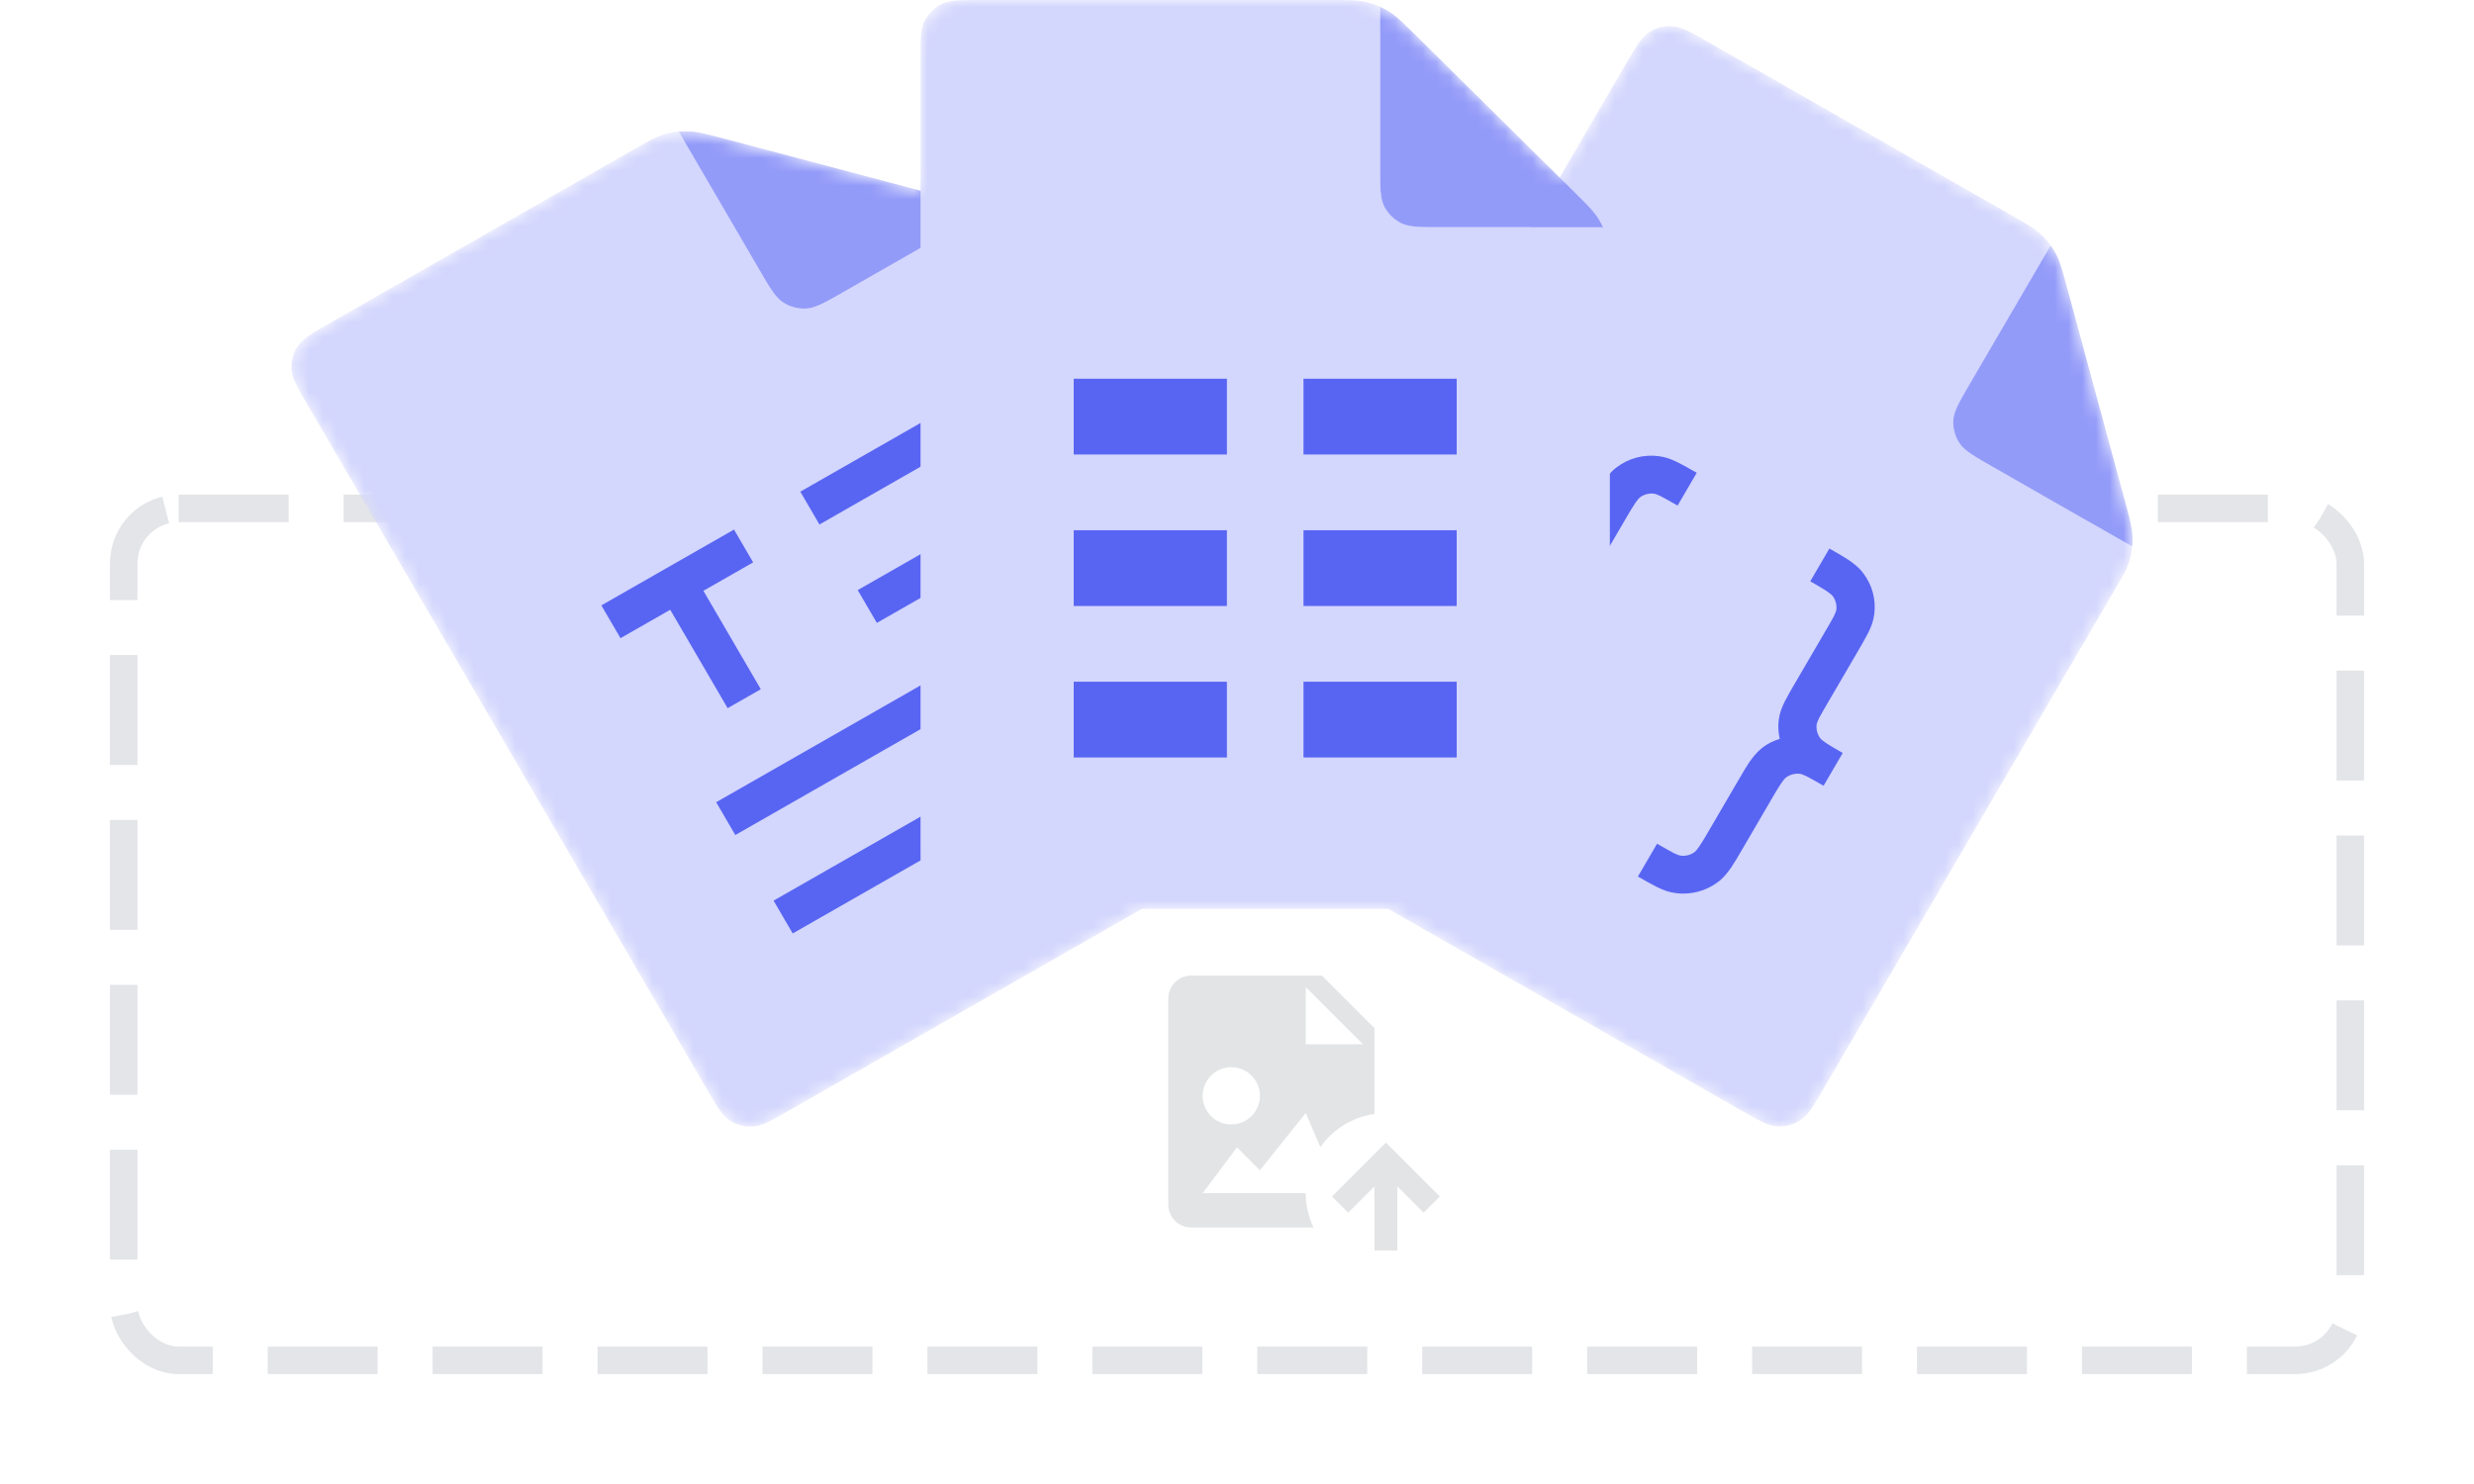 <svg width="180" height="108" viewBox="0 0 180 108" fill="none" xmlns="http://www.w3.org/2000/svg">
<mask id="mask0" mask-type="alpha" maskUnits="userSpaceOnUse" x="0" y="28" width="180" height="80">
<path d="M0 36C0 31.582 3.582 28 8 28H172C176.418 28 180 31.582 180 36V108H0V36Z" fill="#292B2F"/>
</mask>
<g mask="url(#mask0)">
<path d="M0 36C0 31.582 3.582 28 8 28H172C176.418 28 180 31.582 180 36V100C180 104.418 176.418 108 172 108H8C3.582 108 0 104.418 0 100V36Z" fill="white"/>
</g>
<g clip-path="url(#clip0)">
<path fill-rule="evenodd" clip-rule="evenodd" d="M96.178 71L100 74.822V81.068C98.375 81.301 96.968 82.198 96.063 83.483L95 81L91.667 85.167L90 83.5L87.5 86.833H95V86.834C95 87.73 95.208 88.575 95.568 89.333H86.667C85.748 89.333 85 88.586 85 87.667V72.667C85 71.748 85.748 71 86.667 71H96.178ZM87.5 79.75C87.5 80.902 88.432 81.833 89.583 81.833C90.733 81.833 91.667 80.902 91.667 79.75C91.667 78.599 90.733 77.667 89.583 77.667C88.432 77.667 87.5 78.599 87.5 79.75ZM95 71.833V76H99.167L95 71.833ZM96.911 87.077L100.833 83.155L104.756 87.077L103.577 88.255L101.667 86.345V91.001H100V86.345L98.089 88.255L96.911 87.077Z" fill="#4F545C" fill-opacity="0.16"/>
</g>
<rect x="9" y="37" width="162" height="62" rx="4" stroke="#E3E5E8" stroke-width="2" stroke-linejoin="round" stroke-dasharray="8 4"/>
<g clip-path="url(#clip1)">
<mask id="mask1" mask-type="alpha" maskUnits="userSpaceOnUse" x="21" y="0" width="135" height="82">
<path fill-rule="evenodd" clip-rule="evenodd" d="M57.455 80.793L83.067 66.151L101.012 66.151L126.627 80.781C127.978 81.553 128.654 81.938 129.326 81.972C129.905 82 130.495 81.844 130.982 81.533C131.547 81.172 131.937 80.503 132.717 79.167L153.719 43.182C154.402 42.013 154.743 41.428 154.931 40.803C155.033 40.463 155.103 40.122 155.131 39.771C155.151 39.544 155.164 39.329 155.153 39.1C155.137 38.438 154.963 37.798 154.612 36.499L150.399 20.949C150.048 19.65 149.874 19.01 149.554 18.429C149.447 18.225 149.327 18.045 149.195 17.858L143.316 27.931C142.536 29.268 142.146 29.936 142.112 30.601C142.108 30.669 142.107 30.737 142.109 30.805C142.107 30.737 142.108 30.669 142.111 30.601C142.146 29.936 142.536 29.268 143.316 27.931L149.195 17.858C148.994 17.568 148.76 17.307 148.5 17.063C148.022 16.615 147.431 16.277 146.249 15.602L124.35 3.095C122.999 2.324 122.323 1.938 121.651 1.904C121.072 1.876 120.482 2.032 119.995 2.343C119.43 2.705 119.04 3.373 118.26 4.71L113.47 12.918L103.016 2.577L103.016 2.577C102.055 1.626 101.582 1.158 101.01 0.813C100.815 0.689 100.62 0.593 100.411 0.496L100.411 0.496C100.091 0.345 99.756 0.234 99.408 0.152C98.767 4.75424e-06 98.085 4.63617e-06 96.719 4.40002e-06L71.433 0C69.873 0 69.093 0 68.493 0.303C67.978 0.565 67.546 0.992 67.281 1.502C66.975 2.095 66.975 2.867 66.975 4.41V13.888L52.696 10.103C51.383 9.755 50.736 9.583 50.067 9.567C49.835 9.556 49.618 9.569 49.388 9.589L49.382 9.578C49.028 9.605 48.682 9.675 48.339 9.776C47.708 9.962 47.117 10.3 45.934 10.976L24.041 23.491C22.69 24.263 22.015 24.649 21.649 25.208C21.335 25.69 21.177 26.274 21.205 26.847C21.239 27.512 21.629 28.18 22.409 29.517L51.367 79.179C52.147 80.516 52.536 81.184 53.101 81.546C53.588 81.857 54.178 82.013 54.756 81.985C55.428 81.951 56.104 81.565 57.455 80.793ZM56.865 21.932C56.37 21.552 55.982 20.888 55.267 19.662L49.968 10.583L55.257 19.654C55.977 20.889 56.365 21.553 56.865 21.932Z" fill="#939BF9"/>
</mask>
<g mask="url(#mask1)">
<g clip-path="url(#clip2)">
<g clip-path="url(#clip3)">
<path d="M73.804 18.363L94.792 54.355C95.572 55.692 95.962 56.361 95.996 57.026C96.024 57.599 95.866 58.182 95.552 58.664C95.186 59.223 94.511 59.61 93.16 60.382L57.455 80.792C56.104 81.565 55.428 81.951 54.756 81.985C54.178 82.013 53.588 81.857 53.101 81.546C52.536 81.184 52.147 80.516 51.367 79.179L22.409 29.517C21.629 28.18 21.239 27.512 21.205 26.847C21.177 26.274 21.335 25.69 21.649 25.208C22.015 24.649 22.69 24.263 24.041 23.491L45.935 10.976C47.117 10.3 47.708 9.962 48.339 9.776C48.682 9.675 49.028 9.605 49.382 9.578L55.257 19.654C56.037 20.991 56.426 21.659 56.991 22.021C57.478 22.331 58.068 22.488 58.646 22.459C59.318 22.425 59.993 22.039 61.345 21.267L71.525 15.447C71.818 15.646 72.082 15.877 72.328 16.134C72.781 16.608 73.122 17.193 73.804 18.363Z" fill="#D3D6FD"/>
<path d="M68.402 14.256C69.715 14.604 70.362 14.775 70.949 15.092C71.155 15.197 71.337 15.316 71.525 15.447L61.345 21.267C59.994 22.039 59.318 22.425 58.646 22.459C58.068 22.487 57.478 22.331 56.991 22.02C56.426 21.659 56.037 20.99 55.257 19.653L49.382 9.578C49.611 9.558 49.829 9.545 50.061 9.556C50.729 9.571 51.376 9.743 52.689 10.091L68.402 14.256Z" fill="#939BF9"/>
</g>
<g clip-path="url(#clip4)">
<g clip-path="url(#clip5)">
<path fill-rule="evenodd" clip-rule="evenodd" d="M67.879 30.266L58.228 35.782L59.621 38.17L69.271 32.653L67.879 30.266ZM72.055 37.428L62.405 42.945L63.797 45.332L73.448 39.816L72.055 37.428ZM52.107 58.382L76.232 44.591L77.624 46.979L53.499 60.77L52.107 58.382ZM80.409 51.754L56.283 65.545L57.676 67.932L81.801 54.142L80.409 51.754ZM55.354 50.159L52.941 51.538L48.764 44.376L45.146 46.444L43.753 44.057L53.404 38.54L54.796 40.928L51.177 42.996L55.354 50.159Z" fill="#5865F2"/>
</g>
</g>
</g>
<g clip-path="url(#clip6)">
<g clip-path="url(#clip7)">
<path d="M153.719 43.182L132.717 79.167C131.937 80.504 131.547 81.172 130.982 81.534C130.495 81.844 129.905 82.001 129.326 81.972C128.654 81.939 127.978 81.553 126.627 80.781L90.914 60.384C89.562 59.613 88.887 59.227 88.521 58.668C88.207 58.186 88.049 57.602 88.078 57.03C88.112 56.365 88.502 55.697 89.282 54.36L118.26 4.71C119.04 3.373 119.43 2.705 119.995 2.343C120.482 2.032 121.072 1.876 121.651 1.904C122.323 1.938 122.999 2.324 124.35 3.096L146.249 15.602C147.431 16.278 148.022 16.615 148.501 17.064C148.76 17.308 148.994 17.568 149.195 17.858L143.316 27.931C142.536 29.268 142.146 29.936 142.111 30.601C142.083 31.174 142.241 31.757 142.555 32.239C142.921 32.798 143.596 33.184 144.948 33.956L155.131 39.771C155.103 40.122 155.033 40.463 154.931 40.803C154.743 41.428 154.402 42.013 153.719 43.182Z" fill="#D3D6FD"/>
<path d="M154.612 36.499C154.963 37.798 155.137 38.438 155.153 39.1C155.164 39.329 155.151 39.544 155.131 39.771L144.948 33.956C143.596 33.184 142.921 32.798 142.555 32.239C142.241 31.757 142.083 31.174 142.111 30.601C142.146 29.936 142.536 29.268 143.316 27.931L149.195 17.858C149.327 18.045 149.447 18.225 149.554 18.429C149.874 19.01 150.048 19.65 150.399 20.949L154.612 36.499Z" fill="#939BF9"/>
</g>
<g clip-path="url(#clip8)">
<g clip-path="url(#clip9)">
<path fill-rule="evenodd" clip-rule="evenodd" d="M120.694 33.201C121.19 33.261 121.623 33.429 122.035 33.632C122.423 33.822 122.882 34.084 123.413 34.387L123.449 34.408L122.056 36.795C121.476 36.464 121.102 36.251 120.818 36.104C120.526 35.969 120.404 35.931 120.342 35.928C119.983 35.882 119.602 35.982 119.314 36.2C119.255 36.246 119.175 36.328 118.991 36.588C118.8 36.861 118.584 37.231 118.249 37.804L116.139 41.42C115.832 41.945 115.567 42.399 115.327 42.755C115.061 43.128 114.783 43.495 114.384 43.792C114.005 44.084 113.58 44.288 113.129 44.427C113.232 44.884 113.266 45.349 113.2 45.821C113.139 46.311 112.97 46.739 112.764 47.147C112.572 47.531 112.307 47.984 112.001 48.51L109.89 52.126C109.556 52.699 109.34 53.069 109.192 53.35C109.056 53.639 109.017 53.76 109.013 53.821C108.967 54.177 109.069 54.553 109.289 54.838C109.335 54.896 109.418 54.975 109.681 55.157C109.957 55.347 110.331 55.56 110.91 55.891L109.517 58.278L109.481 58.258C108.95 57.954 108.491 57.693 108.131 57.455C107.754 57.192 107.384 56.917 107.083 56.522C106.411 55.661 106.103 54.562 106.257 53.472C106.318 52.982 106.487 52.554 106.693 52.146C106.885 51.762 107.15 51.309 107.456 50.784L109.567 47.167C109.901 46.594 110.117 46.224 110.265 45.943C110.401 45.655 110.44 45.533 110.444 45.472C110.49 45.117 110.388 44.74 110.168 44.455C110.122 44.397 110.039 44.318 109.776 44.136C109.5 43.947 109.126 43.733 108.547 43.402L109.94 41.015C110.519 41.346 110.893 41.559 111.178 41.706C111.469 41.841 111.592 41.879 111.654 41.882C112.013 41.928 112.387 41.84 112.682 41.61C112.741 41.564 112.82 41.483 113.005 41.222C113.196 40.949 113.412 40.579 113.746 40.006L115.857 36.39C116.164 35.865 116.428 35.411 116.668 35.055C116.934 34.682 117.213 34.316 117.611 34.018C118.482 33.353 119.593 33.049 120.694 33.201ZM132.449 53.743C132.496 53.802 132.578 53.881 132.842 54.063C133.118 54.252 133.492 54.466 134.071 54.797L132.678 57.184C132.099 56.853 131.724 56.639 131.44 56.493C131.149 56.358 131.026 56.32 130.964 56.316C130.605 56.27 130.224 56.371 129.936 56.589C129.877 56.635 129.797 56.716 129.613 56.977C129.422 57.25 129.206 57.62 128.871 58.193L126.761 61.809C126.454 62.334 126.19 62.788 125.949 63.144C125.683 63.517 125.405 63.883 125.006 64.181C124.136 64.845 123.013 65.143 121.923 64.998C121.428 64.938 120.995 64.77 120.583 64.566C120.195 64.376 119.736 64.115 119.205 63.812L119.169 63.791L120.562 61.404C121.141 61.734 121.516 61.948 121.8 62.095C122.091 62.229 122.214 62.267 122.276 62.271C122.635 62.317 123.009 62.228 123.304 61.999C123.363 61.953 123.443 61.871 123.627 61.61C123.818 61.338 124.034 60.968 124.369 60.395L126.479 56.779C126.786 56.253 127.05 55.8 127.291 55.444C127.557 55.071 127.847 54.711 128.234 54.407C128.613 54.114 129.038 53.911 129.489 53.771C129.386 53.314 129.352 52.849 129.418 52.378C129.479 51.888 129.648 51.459 129.854 51.051C130.046 50.668 130.311 50.214 130.617 49.689L132.728 46.073C133.062 45.5 133.278 45.13 133.426 44.849C133.562 44.56 133.601 44.439 133.605 44.377C133.651 44.022 133.549 43.646 133.329 43.361C133.283 43.303 133.2 43.224 132.937 43.041C132.661 42.852 132.287 42.638 131.708 42.307L133.101 39.92L133.137 39.941C133.668 40.244 134.127 40.506 134.487 40.744C134.864 41.007 135.234 41.282 135.535 41.676C136.207 42.538 136.514 43.636 136.361 44.726C136.3 45.217 136.13 45.645 135.925 46.053C135.733 46.436 135.468 46.89 135.162 47.415L133.051 51.031C132.717 51.604 132.501 51.974 132.352 52.256C132.216 52.544 132.178 52.665 132.174 52.727C132.128 53.082 132.23 53.459 132.449 53.743Z" fill="#5865F2"/>
</g>
</g>
</g>
<g filter="url(#filter0_d)">
<g clip-path="url(#clip10)">
<g clip-path="url(#clip11)">
<path d="M117.129 20.19L117.129 61.741C117.129 63.285 117.129 64.056 116.823 64.649C116.558 65.159 116.126 65.586 115.611 65.848C115.012 66.151 114.232 66.151 112.671 66.151L71.433 66.151C69.873 66.151 69.093 66.151 68.493 65.848C67.978 65.586 67.546 65.159 67.281 64.649C66.975 64.056 66.975 63.285 66.975 61.741L66.975 4.41C66.975 2.867 66.975 2.095 67.281 1.502C67.546 0.992 67.978 0.565 68.493 0.303C69.093 3.66265e-07 69.873 5.01204e-07 71.433 7.71083e-07L96.719 5.14457e-06C98.085 5.38072e-06 98.767 5.49879e-06 99.408 0.152C99.757 0.234 100.091 0.345 100.411 0.496L100.411 12.128C100.411 13.671 100.411 14.443 100.718 15.036C100.982 15.546 101.414 15.973 101.93 16.235C102.529 16.538 103.309 16.538 104.869 16.538L116.628 16.538C116.781 16.855 116.893 17.186 116.976 17.53C117.129 18.164 117.129 18.839 117.129 20.19Z" fill="#D3D6FD"/>
<path d="M114.524 13.961C115.485 14.912 115.959 15.38 116.307 15.945C116.433 16.138 116.53 16.331 116.628 16.538L104.869 16.538C103.309 16.538 102.529 16.538 101.93 16.235C101.414 15.973 100.982 15.546 100.718 15.036C100.411 14.443 100.411 13.671 100.411 12.128L100.411 0.496C100.62 0.593 100.815 0.689 101.01 0.813C101.582 1.158 102.055 1.626 103.016 2.577L114.524 13.961Z" fill="#939BF9"/>
</g>
<path fill-rule="evenodd" clip-rule="evenodd" d="M78.12 27.563L89.266 27.563L89.266 33.076L78.12 33.076L78.12 27.563ZM94.838 27.563L105.984 27.563L105.984 33.076L94.838 33.076L94.838 27.563ZM89.266 38.588L78.12 38.588L78.12 44.101L89.266 44.101L89.266 38.588ZM94.838 38.588L105.984 38.588L105.984 44.101L94.838 44.101L94.838 38.588ZM89.266 49.613L78.12 49.613L78.12 55.126L89.266 55.126L89.266 49.613ZM94.838 49.613L105.984 49.613L105.984 55.126L94.838 55.126L94.838 49.613Z" fill="#5865F2"/>
</g>
</g>
</g>
</g>
<defs>
<filter id="filter0_d" x="18.975" y="-48" width="146.154" height="162.151" filterUnits="userSpaceOnUse" color-interpolation-filters="sRGB">
<feFlood flood-opacity="0" result="BackgroundImageFix"/>
<feColorMatrix in="SourceAlpha" type="matrix" values="0 0 0 0 0 0 0 0 0 0 0 0 0 0 0 0 0 0 127 0" result="hardAlpha"/>
<feOffset/>
<feGaussianBlur stdDeviation="24"/>
<feColorMatrix type="matrix" values="0 0 0 0 0.345 0 0 0 0 0.396 0 0 0 0 0.949 0 0 0 0.5 0"/>
<feBlend mode="normal" in2="BackgroundImageFix" result="effect1_dropShadow"/>
<feBlend mode="normal" in="SourceGraphic" in2="effect1_dropShadow" result="shape"/>
</filter>
<clipPath id="clip0">
<rect width="20" height="20" fill="white" transform="translate(85 71)"/>
</clipPath>
<clipPath id="clip1">
<rect width="134.442" height="82" fill="white" transform="translate(21)"/>
</clipPath>
<clipPath id="clip2">
<rect width="50.02" height="66.332" fill="white" transform="matrix(0.868 -0.496 0.504 0.864 20.181 25.697)"/>
</clipPath>
<clipPath id="clip3">
<rect width="50.02" height="66.332" fill="white" transform="matrix(0.868 -0.496 0.504 0.864 20.181 25.697)"/>
</clipPath>
<clipPath id="clip4">
<rect width="50.02" height="49.749" fill="white" transform="matrix(0.868 -0.496 0.504 0.864 28.534 40.023)"/>
</clipPath>
<clipPath id="clip5">
<rect width="33.346" height="33.166" fill="white" transform="matrix(0.868 -0.496 0.504 0.864 39.949 43.048)"/>
</clipPath>
<clipPath id="clip6">
<rect width="50.02" height="66.332" fill="white" transform="matrix(0.868 0.496 -0.504 0.864 120.489 0.891)"/>
</clipPath>
<clipPath id="clip7">
<rect width="50.02" height="66.332" fill="white" transform="matrix(0.868 0.496 -0.504 0.864 120.489 0.891)"/>
</clipPath>
<clipPath id="clip8">
<rect width="50.02" height="49.749" fill="white" transform="matrix(0.868 0.496 -0.504 0.864 112.13 15.213)"/>
</clipPath>
<clipPath id="clip9">
<rect width="33.346" height="33.166" fill="white" transform="matrix(0.868 0.496 -0.504 0.864 115.19 26.508)"/>
</clipPath>
<clipPath id="clip10">
<rect width="50.154" height="66.151" fill="white" transform="translate(66.975)"/>
</clipPath>
<clipPath id="clip11">
<rect width="50.154" height="66.151" fill="white" transform="translate(66.975)"/>
</clipPath>
</defs>
</svg>

